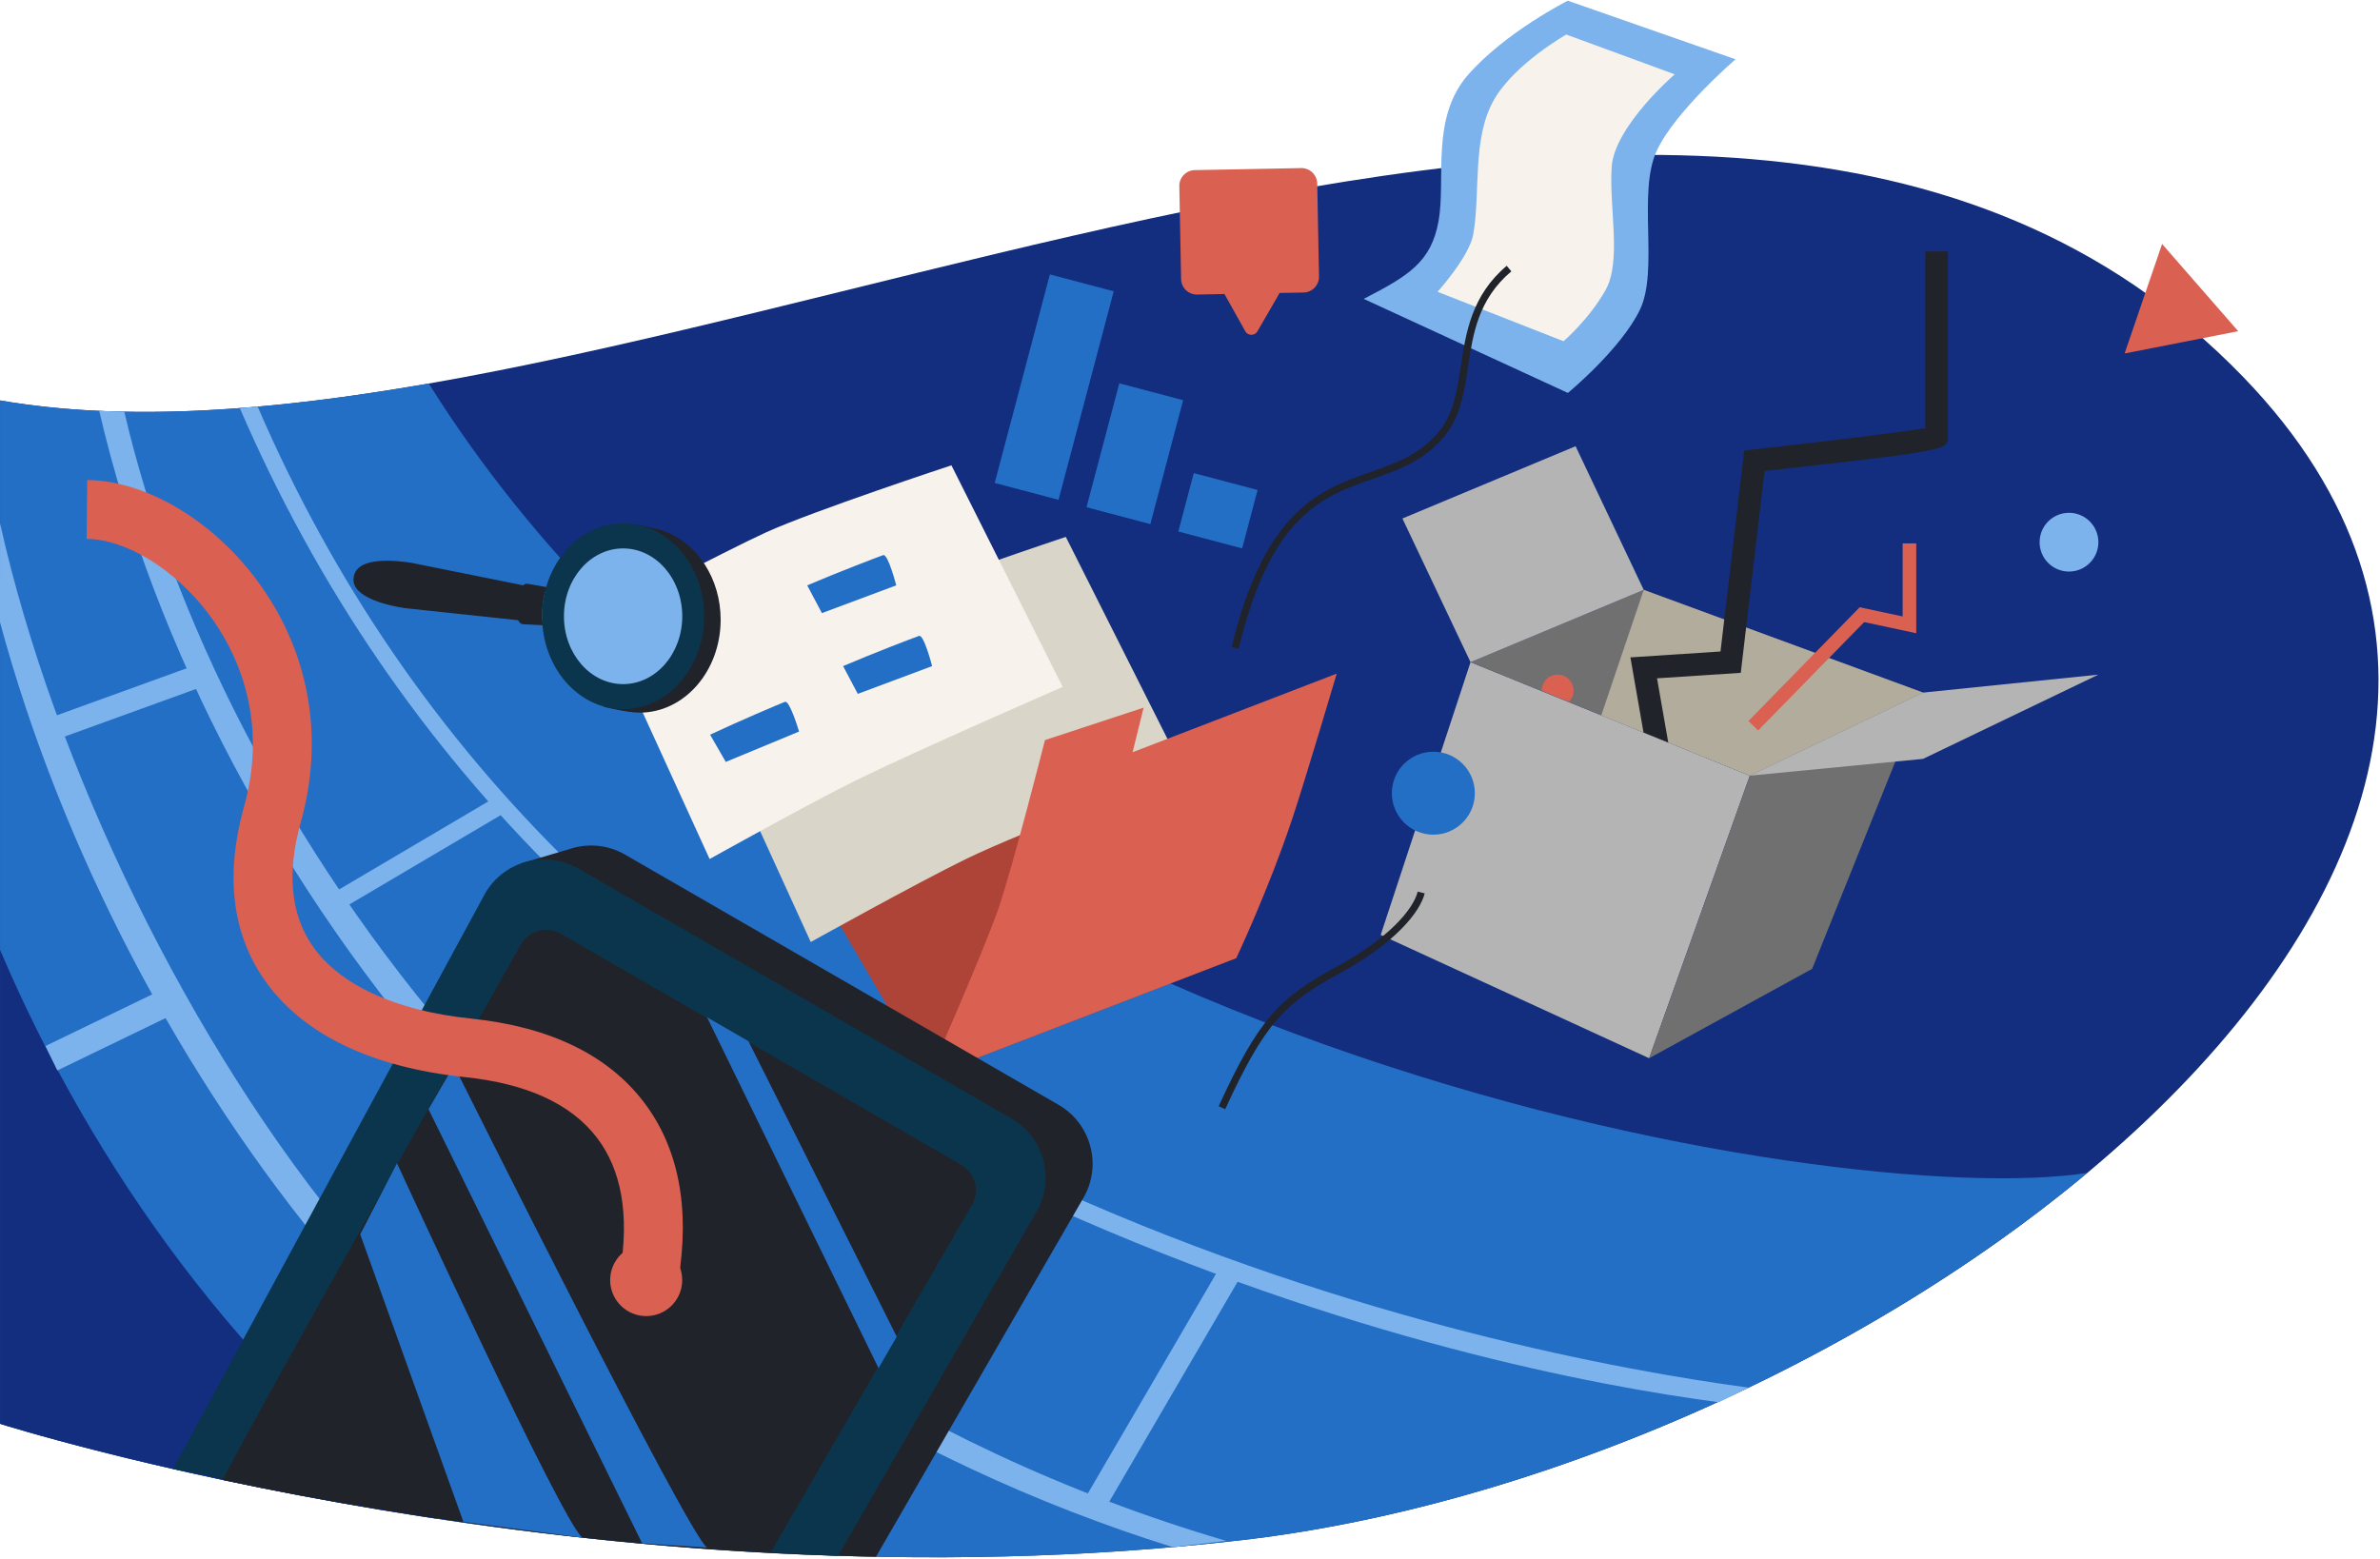 <svg xmlns="http://www.w3.org/2000/svg" width="647" height="424" viewBox="0 0 647 424"><g><g><g><path fill="#132d7f" d="M.015 108.886c168.249 29.09 462.49-158.923 609.857-6.324C735.536 232.688 512.295 398.53 337.75 418.767 163.205 439.004.015 387.147.015 387.147z"/></g></g><g><g><path fill="#246fc6" d="M116.556 104.288C74.003 111.71 34.38 114.827.015 108.886v278.26s163.19 51.858 337.734 31.62c78.85-9.142 167.63-47.997 229.7-99.85-65.882 10.461-336.17-31.732-450.893-214.628z"/></g></g><g><g><path fill="#132d7f" d="M.015 258.28v128.866s47.569 15.109 118.794 25.834C66.836 374.848 25.65 318.545.015 258.28z"/></g></g><g><g><g><path fill="#7db3ec" d="M90.46 342.248C49 292.822 16.58 230.582 0 169.176L.015 142.3C14.637 207.92 51.597 284.43 96.118 337.502z"/></g></g></g><g><g><g><path fill="#7db3ec" d="M467.251 381.287c-34.536-4.608-100.86-17.19-180.771-52.915C181.392 281.391 106.94 207.718 65.196 110.969l4.845-.399c41.244 95.58 114.523 166.845 218.449 213.306 79.343 35.473 152.606 48.87 186.877 53.443z"/></g></g></g><g><g><g><path fill="#7db3ec" d="M318.806 420.69C243.657 397.164 176.5 353.91 124.199 295.265c-47.23-52.96-82.168-118.68-97.222-183.538l6.812.222c25.196 108.555 122.698 255.003 299.508 307.029z"/></g></g></g><g><g><path fill="#b4b4b4" d="M448.319 287.749l-72.975-33.54 24.421-74.158 75.917 30.87z"/></g></g><g><g><path fill="#707070" d="M492.625 263.442l-44.306 24.307 27.363-76.83 47.096-22.594z"/></g></g><g><g><path fill="#707070" d="M446.844 160.398l-47.079 19.653 75.917 30.869 47.096-22.595z"/></g></g><g><g><path fill="#b2ac9d" d="M446.844 160.398l-11.547 34.127 40.385 16.395 47.096-22.595z"/></g></g><g><g><path fill="#b4b4b4" d="M446.844 160.398l-47.079 19.653-18.521-39.067 47.079-19.654z"/></g></g><g><g><path fill="#b4b4b4" d="M522.778 206.352l-47.096 4.568 47.096-22.595 47.66-4.881z"/></g></g><g><g><g><path fill="#21232b" d="M446.79 199.172l-3.566-20.42 24.492-1.603 6.448-54.644 2.428-.271c15.4-1.722 39.604-4.588 46.802-5.81V68.37h6.153v50.46c0 3.55-.004 3.672-49.844 9.248l-6.475 54.875-22.764 1.49 3.05 17.463z"/></g></g></g><g><g><g><path fill="#da6052" d="M477.945 198.63l-2.639-2.582 30.25-30.93 11.684 2.504v-19.87h3.692v24.437l-14.16-3.034z"/></g></g></g><g><g><path fill="#7db3ec" d="M554.47 147.429a7.984 7.984 0 1 1 15.968 0 7.984 7.984 0 0 1-15.968 0z"/></g></g><g><g><path fill="#da6052" d="M598.11 78.198l10.346 11.86-15.444 3.03-15.443 3.03 5.097-14.89 5.098-14.89z"/></g></g><g><g><path fill="#7db3ec" d="M370.722 81.27c11.935-6.177 18.353-9.851 20.362-21.229 2.008-11.376-2.26-28.015 8.054-39.748C409.378 8.645 426.208.19 426.208.19l45.604 15.933s-16.478 14.131-21.456 24.93c-5.27 11.433.662 32.53-4.594 43.274-5.255 10.745-19.534 22.518-19.534 22.518z"/></g></g><g><g><path fill="#f7f2ec" d="M425.785 9.396l29.487 10.816S438.89 34.31 438.138 45.36c-.753 11.05 2.761 25.58-1.666 33.502-4.427 7.922-11.434 13.92-11.434 13.92l-34.242-13.435s8.598-9.513 9.697-15.582c2.025-11.184-.39-26.079 5.64-36.623 5.602-9.795 19.652-17.747 19.652-17.747z"/></g></g><g><g><path fill="#ae4437" d="M336.165 260.5l-83.691 32.239-48.4-82.503 83.691-32.238z"/></g></g><g><g><path fill="#d9d5c8" d="M321.86 209.832s-42.405 15.485-59.502 23.861c-13.277 6.505-41.957 22.456-41.957 22.456l-30.582-66.987s35.805-18.77 47.325-24.03c13.21-6.03 52.597-19.145 52.597-19.145z"/></g></g><g><g><path fill="#f7f2ec" d="M288.888 186.785s-39.44 17.182-55.814 25.218c-12.714 6.24-40.164 21.577-40.164 21.577l-30.013-65.744s34.278-18.028 45.314-23.066c12.655-5.777 50.43-18.248 50.43-18.248z"/></g></g><g><g><path fill="#246fc6" d="M287.761 135.912l-17.352-4.591 15.002-56.702 17.352 4.59z"/></g></g><g><g><path fill="#246fc6" d="M312.717 142.514l-17.352-4.59 8.915-33.695 17.352 4.59z"/></g></g><g><g><path fill="#246fc6" d="M337.673 149.117l-17.352-4.591 4.202-15.882 17.352 4.59z"/></g></g><g><g><path fill="#da6052" d="M354.355 79.542l-6.493.123-6.026 10.418c-.74 1.28-2.594 1.268-3.315-.023l-5.656-10.109-7.407.141a4.299 4.299 0 0 1-4.38-4.216l-.481-25.24a4.299 4.299 0 0 1 4.216-4.38l28.897-.55a4.299 4.299 0 0 1 4.38 4.216l.482 25.24a4.3 4.3 0 0 1-4.217 4.38z"/></g></g><g><g><path fill="#246fc6" d="M378.374 215.678c0-6.23 5.05-11.281 11.281-11.281 6.231 0 11.282 5.05 11.282 11.281 0 6.231-5.05 11.282-11.282 11.282-6.23 0-11.281-5.05-11.281-11.282z"/></g></g><g><g><path fill="#246fc6" d="M219.439 159.164c7.772-3.33 19.318-7.77 20.65-8.216 1.331-.443 3.552 8.216 3.552 8.216l-20.205 7.549z"/></g></g><g><g><path fill="#246fc6" d="M229.193 181.124c7.772-3.33 19.317-7.771 20.65-8.216 1.332-.443 3.552 8.216 3.552 8.216l-20.205 7.549z"/></g></g><g><g><path fill="#246fc6" d="M193.037 199.773c7.649-3.602 19.03-8.447 20.347-8.938 1.315-.49 3.84 8.084 3.84 8.084l-19.926 8.258z"/></g></g><g><g><g><path fill="#21232b" d="M96.135 157.047c.757-6.137 12.35-4.499 15.753-4.004l34.338 6.929-.502 9.204-35.628-3.805c-3.404-.494-14.854-2.69-13.961-8.324z"/></g></g></g><g><g><path fill="#21232b" d="M148.141 170.031c-.975-.109-.917-2.817-.601-5.654.315-2.836.765-4.724 1.74-4.615l-5.927-1.032c-1.38-.153-2.775 2.187-3.112 5.226-.337 3.04.51 5.628 1.89 5.781z"/></g></g><g><g><g><path fill="#21232b" d="M336.715 176.405l-1.907-.463c9.083-37.557 24.32-42.888 37.764-47.591 6.788-2.375 13.199-4.618 18.406-10.755 4.168-4.91 5.133-11.32 6.156-18.106 1.354-8.967 2.886-19.133 12.459-27.213l1.265 1.501c-9.007 7.602-10.418 16.96-11.782 26.005-1.066 7.07-2.073 13.746-6.601 19.084-5.553 6.544-12.208 8.872-19.254 11.338-13.606 4.758-27.674 9.68-36.506 46.2z"/></g></g></g><g><g><path fill="#21232b" d="M195.907 168.51c0 13.956-9.86 25.269-22.025 25.269-3.573 0-9.726-1.605-9.726-1.605s-12.299-13.807-12.299-23.665c0-13.955 21.296-25.836 21.296-25.836s5.494 1.018 7.68 1.85c8.756 3.34 15.074 12.816 15.074 23.986z"/></g></g><g><g><path fill="#0b354c" d="M147.365 167.57c0-13.956 9.86-25.27 22.024-25.27 12.164 0 22.025 11.314 22.025 25.27 0 13.957-9.86 25.27-22.025 25.27-12.163 0-22.024-11.313-22.024-25.27z"/></g></g><g><g><path fill="#7db3ec" d="M153.308 167.57c0-10.19 7.2-18.45 16.081-18.45 8.882 0 16.082 8.26 16.082 18.45s-7.2 18.452-16.082 18.452c-8.881 0-16.081-8.261-16.081-18.451z"/></g></g><g><g><path fill="#da6052" d="M336.09 260.5l-83.69 32.24s14.928-33.857 18.98-45.563c3.866-11.169 12.693-45.935 12.693-45.935l26.82-8.83-2.998 12.127 55.495-21.377s-8.53 28.797-11.99 39.177c-6.553 19.662-15.31 38.16-15.31 38.16z"/></g></g><g><g><path fill="#21232b" d="M287.755 300.407l-117.81-68.017c-4.331-2.501-9.25-3.042-13.746-1.92l.002-.004-.068.02c-.347.088-.686.195-1.027.303l-13.331 3.939 5.606.838a18.493 18.493 0 0 0-2.74 3.603L56.756 401.28c50.69 10.987 111.64 20.758 181.382 22.022l56.396-97.592c5.116-8.86 2.08-20.188-6.78-25.303z"/></g></g><g><g><path fill="#0b354c" d="M274.986 304.172l-117.81-68.017c-8.86-5.116-20.188-2.08-25.304 6.78L47.028 399.436c49.319 9.408 111.221 20.402 180.813 23.604l53.925-93.565c5.115-8.86 2.08-20.189-6.78-25.304z"/></g></g><g><g><path fill="#21232b" d="M261.294 316.72l-108.786-62.808a7.997 7.997 0 0 0-10.924 2.927s-81.926 145.395-80.957 145.6c43.972 9.325 92.82 16.16 148.957 19.599l54.637-94.394a7.996 7.996 0 0 0-2.927-10.925z"/></g></g><g><g><g><path fill="#7db3ec" d="M15.583 291.07l-3.216-6.647 32.556-15.754 3.216 6.646z"/></g></g></g><g><g><g><path fill="#7db3ec" d="M14.14 201.522l-2.095-5.786 41.917-15.186 2.096 5.786z"/></g></g></g><g><g><g><path fill="#7db3ec" d="M91.155 248.18l-2.503-4.24 46.298-27.323 2.503 4.24z"/></g></g></g><g><g><g><path fill="#7db3ec" d="M299.681 411.526l-5.315-3.101 37.769-64.733 5.314 3.101z"/></g></g></g><g><g><path fill="#246fc6" d="M97.926 335.63l28.053 78.179 32.37 4.308c-5.088-3.243-50.425-101.795-50.425-101.795z"/></g></g><g><g><path fill="#246fc6" d="M116.493 301.611l58.074 118.026 17.648 1.18c-5.088-3.242-68.833-131.11-68.833-131.11z"/></g></g><g><g><g><path fill="#da6052" d="M184.403 348.128l-15.79-2.571c2.487-15.272.348-27.459-6.358-36.226-7.021-9.177-19.09-14.71-35.871-16.449-25.696-2.661-44.638-11.944-54.775-26.843-8.624-12.676-10.388-28.427-5.243-46.814 6.994-25.004-3.02-43.454-9.61-52.227-9.125-12.144-22.467-20.37-33.202-20.47l.15-16c15.7.148 33.695 10.69 45.843 26.86 14.44 19.219 18.782 42.71 12.227 66.147-3.816 13.637-2.784 24.908 3.064 33.505 7.295 10.72 22.634 17.799 43.194 19.927 21.337 2.21 37.126 9.828 46.93 22.642 9.49 12.405 12.665 28.73 9.441 48.52z"/></g></g></g><g><g><path fill="#246fc6" d="M192.215 276.622l46.616 95.393 4.942-8.56-40.31-80.339z"/></g></g><g><g><path fill="#da6052" d="M165.872 348.072c0-5.41 4.385-9.794 9.794-9.794 5.408 0 9.793 4.385 9.793 9.794 0 5.408-4.385 9.793-9.793 9.793-5.41 0-9.794-4.385-9.794-9.793z"/></g></g><g><g><g><path fill="#21232b" d="M333.075 301.611l-1.784-.816c10.944-23.9 16.62-29.534 31.825-37.788 14.6-7.923 21.086-15.816 22.286-20.562l1.903.481c-1.302 5.148-8.096 13.58-23.252 21.807-14.754 8.008-20.271 13.5-30.978 36.878z"/></g></g></g><g><g><path fill="#da6052" d="M427.772 187.769a4.312 4.312 0 0 1-1.266 3.058l-7.384-3.058a4.325 4.325 0 0 1 8.65 0z"/></g></g></g></svg>